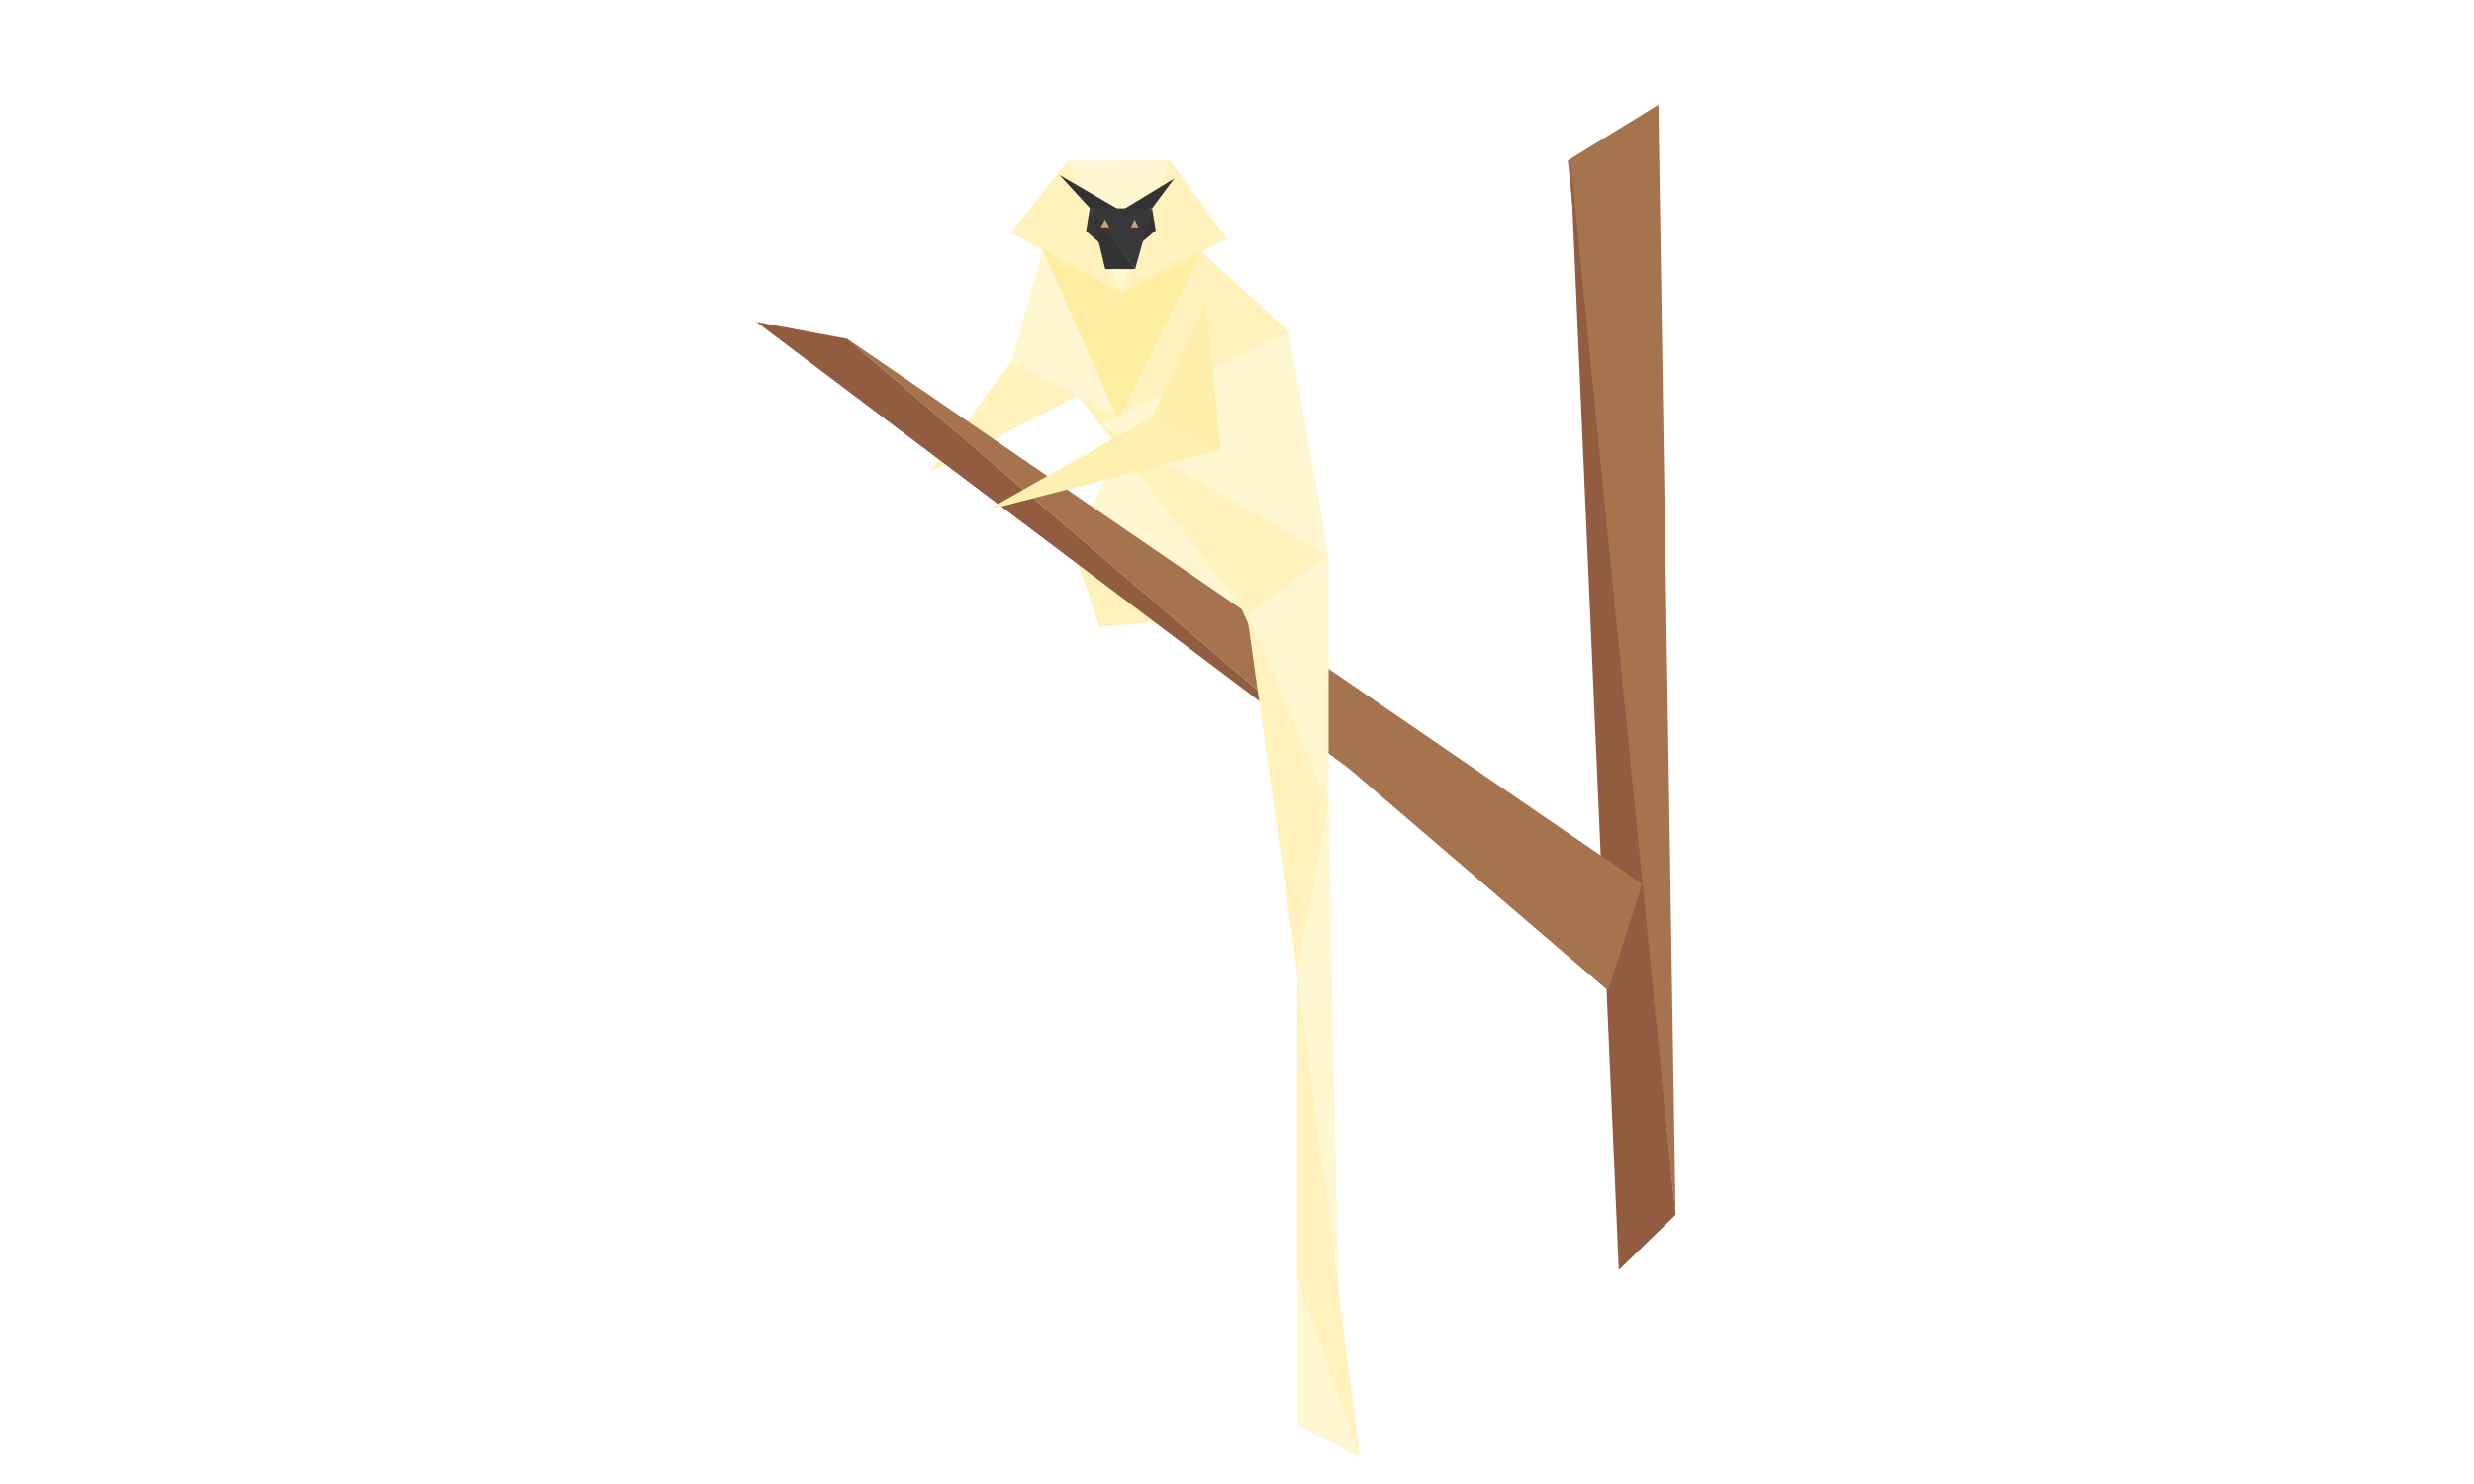 <?xml version="1.0" encoding="utf-8"?>
<!-- Generator: Adobe Illustrator 17.0.0, SVG Export Plug-In . SVG Version: 6.00 Build 0)  -->
<!DOCTYPE svg PUBLIC "-//W3C//DTD SVG 1.1//EN" "http://www.w3.org/Graphics/SVG/1.1/DTD/svg11.dtd">
<svg version="1.1" id="Layer_1" xmlns="http://www.w3.org/2000/svg" xmlns:xlink="http://www.w3.org/1999/xlink" x="0px" y="0px"
	 width="500px" height="300px" viewBox="0 0 500 300" enable-background="new 0 0 500 300" xml:space="preserve">
<polygon fill="#FFF2BD" points="220.313,78.667 204.333,73.167 187.833,95.5 "/>
<polygon fill="#FFF6D2" points="226.803,87.657 252.002,124.118 219.5,105.887 "/>
<polygon fill="#FFF2BD" points="252.002,124.118 217.817,113.833 222.25,126.75 "/>
<polygon fill="#A5734E" points="316.863,32.431 335.167,21.167 338.634,245.583 "/>
<polygon fill="#915C3F" points="338.634,245.583 317.36,32.126 327.167,256.732 "/>
<polygon fill="#A5734E" points="325,200.25 331.905,178.694 171.25,68.5 "/>
<polygon fill="#915C3F" points="272.837,155.551 152.833,65.063 171.25,68.5 "/>
<polygon fill="#FFF6D2" points="268.5,112.25 268.5,162.5 250.539,122.227 "/>
<polygon fill="#FFF2BD" points="252.002,124.118 268.5,112.25 215.676,77.171 "/>
<polygon fill="#FFF2BD" points="262.362,198.017 268.5,162.5 252.002,124.118 "/>
<polygon fill="#FFF6D2" points="262.167,196.5 270.526,264.667 268.5,162.5 "/>
<polygon fill="#FFF2BD" points="262.167,259.167 262.167,196.5 274.828,294.667 "/>
<polygon fill="#FFF6D2" points="262.167,258.125 274.828,294.667 262.167,288 "/>
<polygon fill="#FFF6D2" points="210.742,50.53 204.333,73.167 226.125,84.11 "/>
<polygon fill="#FFEDA1" points="210.742,50.53 226.125,85.292 242.865,50.902 "/>
<polygon fill="#FFF2BD" points="226.573,59.25 204.333,47 215.875,32.431 "/>
<polygon fill="#FFF6D2" points="215.676,32.496 236.659,32.431 226.573,59.25 "/>
<polygon fill="#FFF2BD" points="236.458,32.432 226.573,59.25 248,48.271 "/>
<polygon fill="#FFF2BD" points="225.5,85.625 242.865,50.902 260.5,67 "/>
<polygon fill="#FFF6D2" points="268.5,112.25 260.5,67 222.424,85.892 "/>
<polygon fill="#FFEEA9" points="246.691,90.961 232.833,84.24 243.667,61.333 "/>
<polygon fill="#FFF0B0" points="246.691,90.961 199.5,103.125 232.833,84.24 "/>
<polygon fill="#333333" points="232.833,42.125 226.573,42.625 237.333,36.083 "/>
<polygon fill="#383838" points="220.313,41.667 222.25,49.125 219.5,46.75 "/>
<polygon fill="#333333" points="229.417,54.417 223.375,54.417 220.313,41.667 "/>
<polygon fill="#333333" points="214.125,35.375 220.313,42.125 226.573,42.625 "/>
<polygon fill="#333333" points="232.833,42.125 230.583,49.125 233.583,46.583 "/>
<polygon fill="#383838" points="229.417,54.417 232.833,42.125 220.313,42.125 "/>
<polygon fill="#CCA183" points="223.344,44.375 224.188,45.966 222.438,45.966 "/>
<polygon fill="#CCA183" points="229.292,44.375 230.083,45.966 228.542,45.966 "/>
</svg>
